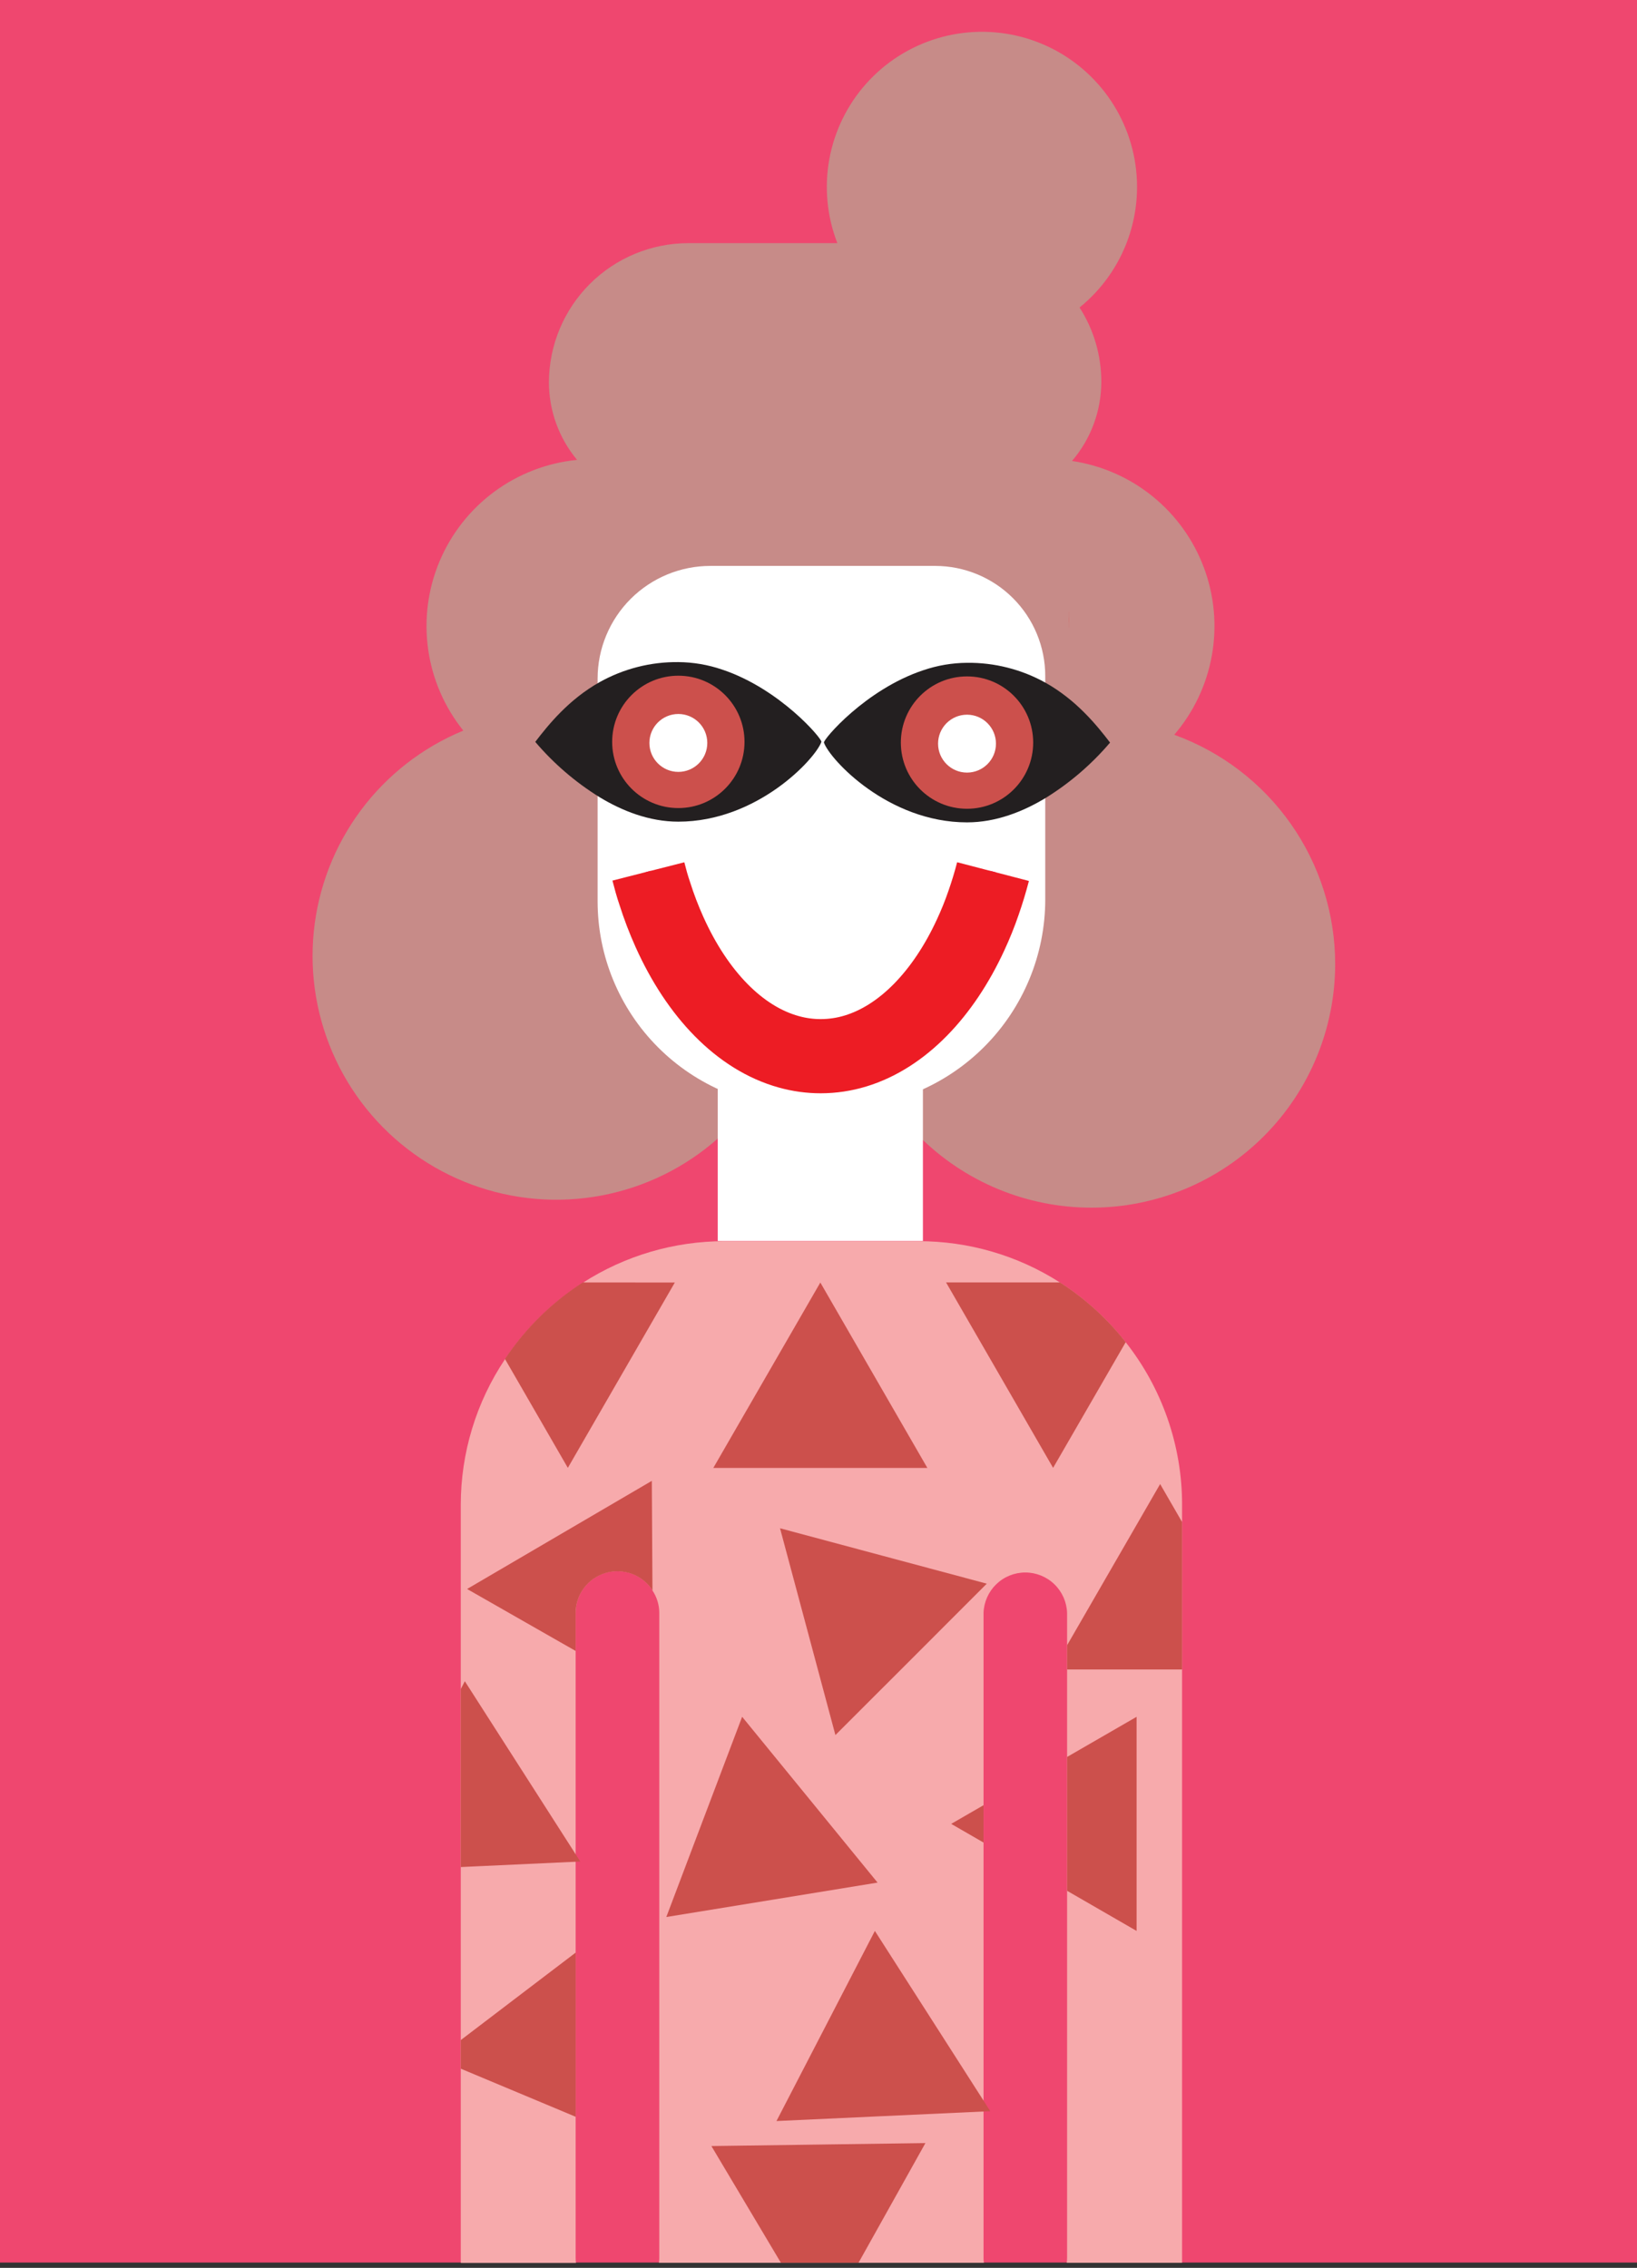 <svg viewBox="0 0 309 428" fill="none" xmlns="http://www.w3.org/2000/svg">
    <rect x="0" y="0" width="309" height="428" fill="#333333" stroke="none"/>
    <path d="M0 0H309V427H0V0Z" fill="#EF476F"/>
    <path d="M127.432 152.502C134.331 152.502 139.923 146.91 139.923 140.011C139.923 133.113 134.331 127.521 127.432 127.521C120.534 127.521 114.942 133.113 114.942 140.011C114.942 146.91 120.534 152.502 127.432 152.502Z" fill="#CC504C"/>
    <path d="M127.432 145.674C130.449 145.674 132.896 143.228 132.896 140.21C132.896 137.193 130.449 134.747 127.432 134.747C124.414 134.747 121.968 137.193 121.968 140.21C121.968 143.228 124.414 145.674 127.432 145.674Z" fill="white"/>
    <path d="M252.027 181.907C252.027 187.949 250.837 193.932 248.525 199.514C246.213 205.096 242.824 210.168 238.551 214.441C234.279 218.713 229.207 222.102 223.625 224.414C218.042 226.727 212.059 227.917 206.017 227.917C199.975 227.917 193.992 226.727 188.41 224.414C182.828 222.102 177.756 218.713 173.484 214.441C169.211 210.168 165.822 205.096 163.51 199.514C161.198 193.932 160.008 187.949 160.008 181.907C160.008 180.963 160.008 180.012 160.096 179.076L151.02 178.958C151.02 179.449 151.02 179.941 151.02 180.432C151.015 188.766 148.748 196.941 144.46 204.086C140.171 211.231 134.023 217.078 126.671 221.001C119.319 224.924 111.04 226.777 102.717 226.362C94.394 225.947 86.34 223.279 79.415 218.643C72.491 214.008 66.955 207.578 63.399 200.042C59.843 192.505 58.401 184.145 59.226 175.853C60.052 167.56 63.114 159.648 68.085 152.96C73.057 146.272 79.751 141.06 87.454 137.881C83.897 133.454 81.603 128.149 80.813 122.526C80.024 116.902 80.769 111.17 82.97 105.936C85.17 100.701 88.745 96.159 93.315 92.788C97.885 89.418 103.281 87.346 108.932 86.791C105.5 82.683 103.619 77.5 103.616 72.147C103.634 65.188 106.407 58.518 111.329 53.598C116.25 48.677 122.921 45.906 129.88 45.891H158.061C156.102 40.853 155.576 35.371 156.541 30.053C157.506 24.734 159.924 19.787 163.528 15.758C167.132 11.73 171.78 8.777 176.959 7.228C182.137 5.679 187.643 5.594 192.867 6.981C198.092 8.369 202.829 11.176 206.557 15.091C210.284 19.006 212.854 23.876 213.984 29.162C215.113 34.447 214.757 39.943 212.955 45.039C211.154 50.135 207.977 54.633 203.776 58.035C206.461 62.213 207.887 67.077 207.883 72.044C207.882 77.528 205.921 82.832 202.353 86.997C207.925 87.821 213.174 90.124 217.554 93.667C221.933 97.209 225.282 101.861 227.253 107.138C229.224 112.415 229.743 118.123 228.757 123.669C227.772 129.215 225.317 134.395 221.649 138.67C230.54 141.885 238.225 147.759 243.66 155.495C249.095 163.231 252.017 172.453 252.027 181.907Z" fill="#C78B88"/>
    <path d="M134.083 106.802H176.517C182.03 106.802 187.316 108.992 191.214 112.89C195.112 116.788 197.302 122.075 197.302 127.587V169.733C197.302 180.174 193.155 190.187 185.772 197.57C178.39 204.952 168.377 209.1 157.936 209.1H151.816C141.469 209.1 131.546 204.989 124.23 197.673C116.914 190.357 112.804 180.434 112.804 170.087V128.059C112.81 122.419 115.054 117.012 119.044 113.027C123.034 109.041 128.443 106.802 134.083 106.802Z" fill="white"/>
    <path d="M223.131 283.969V427.049H201.357C201.402 426.726 201.424 426.401 201.424 426.075V304.415C201.361 302.365 200.503 300.421 199.031 298.993C197.559 297.565 195.589 296.767 193.538 296.767C191.487 296.767 189.517 297.565 188.045 298.993C186.573 300.421 185.715 302.365 185.652 304.415V426.075C185.652 426.401 185.674 426.726 185.719 427.049H124.38C124.424 426.726 124.446 426.401 124.446 426.075V304.415C124.449 302.9 123.999 301.419 123.156 300.161V300.109C122.229 298.679 120.864 297.588 119.265 297C117.666 296.411 115.919 296.356 114.287 296.844C112.654 297.331 111.223 298.335 110.209 299.704C109.194 301.073 108.651 302.733 108.66 304.437V426.097C108.659 426.423 108.681 426.748 108.726 427.071H86.975V284.028C86.968 274.242 89.868 264.675 95.306 256.54C99.156 250.767 104.156 245.852 109.994 242.103C117.976 236.966 127.268 234.237 136.76 234.243H173.346C182.824 234.224 192.108 236.932 200.089 242.044C204.819 245.075 209.006 248.878 212.477 253.296C219.377 262.03 223.131 272.837 223.131 283.969Z" fill="#F7AAAC"/>
    <path d="M122.389 164.461C122.75 165.877 123.126 167.256 123.591 168.613C124.376 171.09 125.304 173.52 126.37 175.89C131.635 187.614 139.642 195.953 148.896 198.504C150.857 199.053 152.884 199.331 154.92 199.33C157.144 199.327 159.355 198.997 161.482 198.349C170.33 195.665 178.058 187.629 183.226 176.414C184.139 174.449 184.949 172.439 185.652 170.39V170.39C186.321 168.477 186.918 166.511 187.444 164.491" stroke="#EC008C" stroke-miterlimit="10"/>
    <path d="M209.534 140.144C206.054 144.235 201.957 147.758 197.391 150.585C193.129 153.166 188.019 155.201 182.533 155.201C167.617 155.201 156.653 143.337 155.525 140.144C155.34 139.613 163.333 130.131 174.26 126.496C176.924 125.586 179.718 125.11 182.533 125.088C187.731 125.03 192.853 126.334 197.391 128.87C203.208 132.151 207.02 136.863 209.534 140.144Z" fill="#231F20"/>
    <path d="M182.533 152.634C189.432 152.634 195.024 147.042 195.024 140.144C195.024 133.245 189.432 127.653 182.533 127.653C175.635 127.653 170.043 133.245 170.043 140.144C170.043 147.042 175.635 152.634 182.533 152.634Z" fill="#CC504C"/>
    <path d="M185.652 170.39V170.382" stroke="#ED1C24" stroke-width="3" stroke-miterlimit="10"/>
    <path d="M201.786 116.97H201.778" stroke="#ED1C24" stroke-width="3" stroke-miterlimit="10"/>
    <path d="M201.786 116.97H201.778" stroke="#ED1C24" stroke-miterlimit="10"/>
    <path d="M182.533 145.807C185.55 145.807 187.997 143.361 187.997 140.344C187.997 137.326 185.55 134.88 182.533 134.88C179.515 134.88 177.069 137.326 177.069 140.344C177.069 143.361 179.515 145.807 182.533 145.807Z" fill="white"/>
    <path d="M101.036 140.011C104.516 144.102 108.613 147.625 113.18 150.452C117.441 153.033 122.551 155.068 128.037 155.068C142.953 155.068 153.917 143.204 155.045 140.011C155.23 139.48 147.237 129.998 136.31 126.363C133.646 125.453 130.852 124.977 128.037 124.955C122.839 124.897 117.717 126.201 113.18 128.738C107.362 132.019 103.55 136.73 101.036 140.011Z" fill="#231F20"/>
    <path d="M128.044 152.502C134.942 152.502 140.534 146.91 140.534 140.011C140.534 133.113 134.942 127.521 128.044 127.521C121.145 127.521 115.553 133.113 115.553 140.011C115.553 146.91 121.145 152.502 128.044 152.502Z" fill="#CC504C"/>
    <path d="M128.044 145.674C131.062 145.674 133.508 143.228 133.508 140.21C133.508 137.193 131.062 134.747 128.044 134.747C125.027 134.747 122.581 137.193 122.581 140.21C122.581 143.228 125.027 145.674 128.044 145.674Z" fill="white"/>
    <path d="M174.209 204.255H135.484V234.199H174.209V204.255Z" fill="white"/>
    <path d="M127.381 242.044L107.185 277.023L97.084 259.526L95.314 256.466C99.164 250.694 104.164 245.779 110.002 242.029L127.381 242.044Z" fill="#CC504C"/>
    <path d="M212.491 253.296L208.886 259.541L198.784 277.023L188.683 259.526L178.581 242.029H200.089C204.825 245.063 209.018 248.872 212.491 253.296Z" fill="#CC504C"/>
    <path d="M154.846 277.038H134.643L144.745 259.541L154.846 242.044L164.948 259.541L175.049 277.038H154.846Z" fill="#CC504C"/>
    <path d="M171.982 313.167L157.692 327.45L152.465 307.932L147.237 288.422L166.747 293.65L186.264 298.878L171.982 313.167Z" fill="#CC504C"/>
    <path d="M145.71 358.543L125.773 361.787L132.925 342.896L140.085 323.999L152.87 339.645L165.648 355.291L145.71 358.543Z" fill="#CC504C"/>
    <path d="M108.674 368.497V399.495L101.036 396.295L86.975 390.411V385.013L98.477 376.254L108.674 368.497Z" fill="#CC504C"/>
    <path d="M201.424 310.498L208.886 297.573L218.987 280.076L223.131 287.25V315.07H201.424V310.498Z" fill="#CC504C"/>
    <path d="M179.547 344.21L185.652 340.685V347.734L179.547 344.21Z" fill="#CC504C"/>
    <path d="M214.541 324.006V364.412L201.424 356.84V331.579L214.541 324.006Z" fill="#CC504C"/>
    <path d="M123.156 299.689V300.131C122.23 298.703 120.867 297.613 119.27 297.024C117.673 296.435 115.929 296.379 114.297 296.863C112.666 297.348 111.235 298.347 110.219 299.713C109.203 301.078 108.656 302.735 108.659 304.437V311.575L105.71 309.894L88.169 299.881L105.6 289.676L123.038 279.471L123.156 299.689Z" fill="#CC504C"/>
    <path d="M176.038 381.422L186.928 398.433L166.747 399.362L146.566 400.291L155.857 382.351L165.14 364.412L176.038 381.422Z" fill="#CC504C"/>
    <path d="M174.681 404.45L164.823 422.087L162.05 427.049H147.407L144.62 422.367L134.282 405.01L154.478 404.73L174.681 404.45Z" fill="#CC504C"/>
    <path d="M109.537 351.317L108.674 351.354L89.356 352.246L86.975 352.357V318.771L87.741 317.289L98.639 334.299L108.674 349.968L109.537 351.317Z" fill="#CC504C"/>
    <path d="M122.389 164.461C122.75 165.877 123.126 167.256 123.591 168.613C124.376 171.09 125.304 173.52 126.37 175.89C131.635 187.614 139.642 195.953 148.896 198.504C150.857 199.053 152.884 199.331 154.92 199.33C157.144 199.327 159.355 198.997 161.482 198.349C170.33 195.665 178.058 187.629 183.226 176.414C184.139 174.449 184.949 172.439 185.652 170.39V170.39C186.321 168.477 186.918 166.511 187.444 164.491" stroke="#ED1C24" stroke-width="14" stroke-miterlimit="10"/>
</svg>
